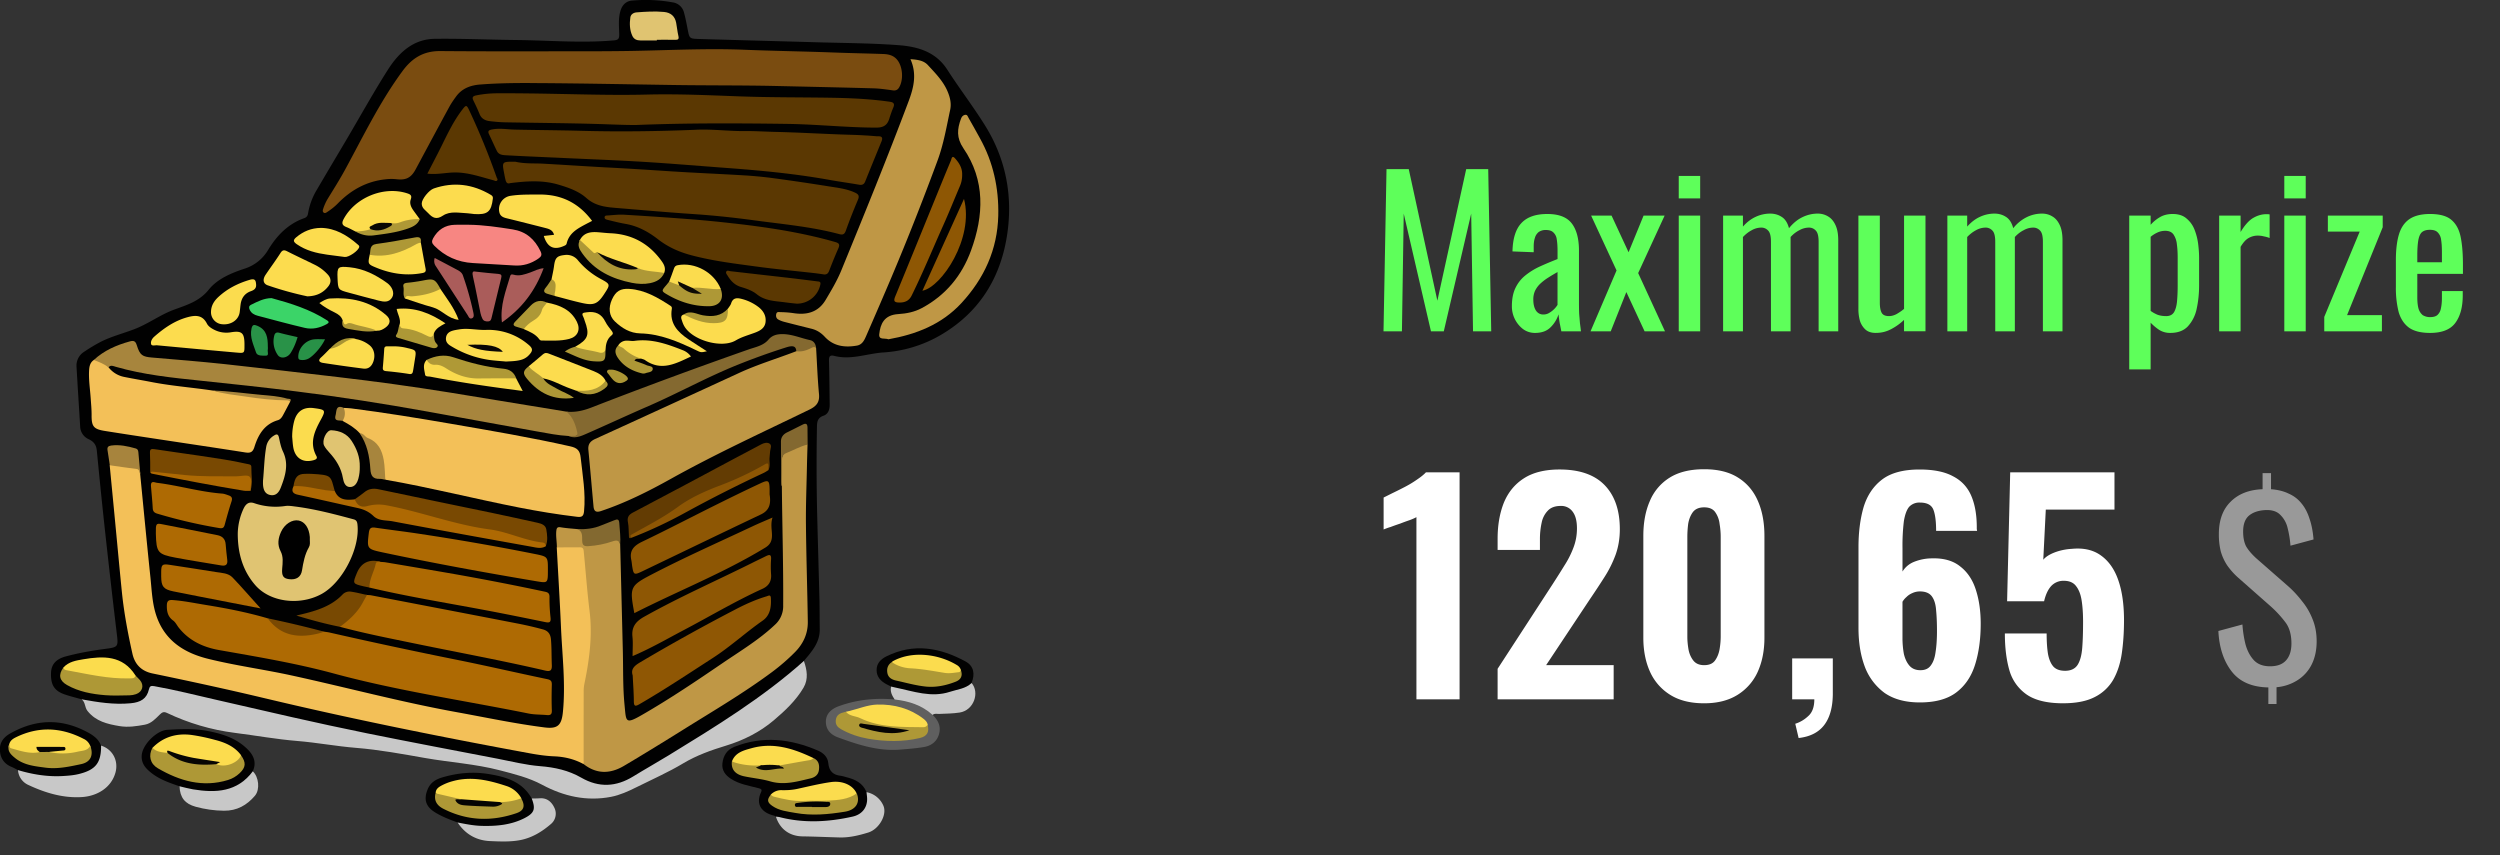 <svg width="114" height="39" fill="none" xmlns="http://www.w3.org/2000/svg"><rect width="100%" height="100%" fill="#333333" stroke="none"/><path d="M64.589 31.89v-8.308c-.077.043-.183.09-.32.14a9.11 9.11 0 0 0-.421.154c-.154.051-.299.102-.435.154a2.84 2.84 0 0 0-.32.115v-1.457l.41-.205c.178-.085.366-.179.562-.281.196-.102.38-.213.55-.333.178-.119.315-.23.409-.332h1.533v10.354H64.59Zm3.702 0v-1.393l2.518-3.873c.188-.29.362-.566.524-.83a4.21 4.21 0 0 0 .41-.806c.11-.28.166-.58.166-.894 0-.333-.064-.584-.192-.755a.634.634 0 0 0-.55-.268c-.255 0-.451.072-.588.217a1.09 1.09 0 0 0-.28.55 3.48 3.48 0 0 0-.078.754v.486h-1.93v-.511c0-.614.094-1.16.282-1.637.196-.477.498-.848.907-1.112.418-.272.963-.409 1.636-.409.912 0 1.598.239 2.058.716.46.477.69 1.146.69 2.007 0 .417-.064.805-.192 1.163a5.22 5.22 0 0 1-.51 1.023c-.205.323-.427.66-.665 1.01l-1.994 3.003h3.08v1.56h-5.292Zm9.419.18c-.622 0-1.138-.128-1.547-.384a2.39 2.39 0 0 1-.92-1.048c-.205-.452-.307-.971-.307-1.56v-4.64c0-.604.098-1.133.294-1.584a2.29 2.29 0 0 1 .908-1.074c.409-.256.933-.383 1.572-.383.63 0 1.146.127 1.547.383.408.256.711.614.907 1.074.196.451.294.98.294 1.585v4.64c0 .588-.102 1.107-.307 1.559a2.39 2.39 0 0 1-.92 1.048c-.41.256-.916.384-1.521.384Zm0-1.739c.23 0 .396-.072.498-.217.103-.145.17-.315.205-.511a3.44 3.44 0 0 0 .051-.563v-4.563c0-.187-.017-.383-.051-.588a1.138 1.138 0 0 0-.192-.524c-.102-.153-.273-.23-.511-.23-.239 0-.413.077-.524.23-.103.145-.17.32-.205.524-.025.205-.038.4-.038.588v4.563c0 .17.017.358.051.563.034.196.107.366.217.51.111.146.277.218.499.218Zm4.307 3.323-.153-.651c.221-.069.421-.188.6-.358.18-.162.269-.414.269-.754h-1.01v-1.867h1.853v1.65c-.008.596-.14 1.06-.396 1.393-.256.332-.643.528-1.163.587Zm5.529-1.623c-.656 0-1.193-.145-1.61-.434a2.624 2.624 0 0 1-.908-1.215c-.188-.51-.281-1.095-.281-1.75V24.95c0-.673.076-1.278.23-1.815.162-.537.443-.959.843-1.266.401-.306.972-.46 1.713-.46.64 0 1.146.103 1.521.307.384.196.66.49.831.882.17.392.256.873.256 1.445v.089a.242.242 0 0 1 .013.077h-1.867c0-.435-.042-.759-.127-.972-.086-.213-.29-.32-.614-.32a.632.632 0 0 0-.486.192c-.11.128-.191.345-.243.652a9.28 9.28 0 0 0-.063 1.24v1.061a1.08 1.08 0 0 1 .51-.435 2.22 2.22 0 0 1 .819-.166c.545-.017.98.107 1.304.37.332.257.57.614.715 1.075.145.451.218.963.218 1.534 0 .698-.085 1.32-.256 1.866-.17.545-.46.971-.87 1.278-.4.298-.95.447-1.648.447Zm.026-1.47c.213 0 .37-.072.472-.217.111-.145.184-.35.218-.614.042-.264.064-.583.064-.958 0-.358-.013-.67-.039-.933-.017-.273-.08-.486-.191-.64-.111-.153-.294-.23-.55-.23a.815.815 0 0 0-.345.077.824.824 0 0 0-.268.18.837.837 0 0 0-.18.216v1.65c0 .255.022.498.064.728.052.221.137.4.256.537.12.136.286.204.499.204Zm6.509 1.509c-.725 0-1.278-.133-1.662-.397a2.014 2.014 0 0 1-.792-1.112c-.137-.477-.205-1.035-.205-1.674h1.905c0 .375.021.69.064.946.05.255.136.447.255.575.128.128.316.187.563.179.247-.009.426-.102.537-.281.11-.18.178-.435.204-.767.026-.333.038-.725.038-1.176 0-.367-.02-.69-.064-.972-.042-.28-.127-.502-.255-.664-.12-.162-.307-.243-.563-.243a.76.76 0 0 0-.575.243c-.145.162-.251.392-.32.69h-1.687l.141-5.88h4.755v1.7h-3.132l-.115 2.288c.103-.128.273-.238.512-.332.247-.094.51-.15.792-.166.537-.052.98.05 1.33.306.357.256.621.635.792 1.138.17.494.256 1.1.256 1.815 0 .545-.035 1.052-.103 1.521-.068.46-.2.86-.396 1.202a2.022 2.022 0 0 1-.844.78c-.366.187-.843.28-1.431.28Z" fill="#fff"/><path opacity=".5" d="M103.437 32.103v-.756c-.752-.014-1.311-.259-1.676-.734-.365-.474-.566-1.088-.603-1.84l1.096-.296c.022.314.069.617.142.91.081.291.208.532.384.722.175.183.42.274.734.274.321 0 .562-.087.723-.263.168-.182.252-.442.252-.777 0-.402-.091-.724-.274-.965a4.99 4.99 0 0 0-.69-.745l-1.49-1.314a3.298 3.298 0 0 1-.482-.548 2.325 2.325 0 0 1-.285-.625 3.23 3.23 0 0 1-.088-.788c0-.636.179-1.129.537-1.48.358-.358.844-.547 1.457-.57v-.733h.384v.734c.306.022.573.087.799.197.234.102.428.248.581.438.161.19.285.424.373.701.095.27.157.588.186.954l-1.052.284a4.551 4.551 0 0 0-.131-.81 1.22 1.22 0 0 0-.351-.614c-.161-.153-.394-.219-.701-.197-.307.022-.548.11-.723.263-.168.153-.252.39-.252.712 0 .27.044.493.131.668.095.168.245.347.449.537l1.501 1.315c.22.197.424.42.614.668.197.241.354.511.471.81.124.3.186.636.186 1.009 0 .402-.076.756-.23 1.063a1.79 1.79 0 0 1-.646.712 2.11 2.11 0 0 1-.953.318v.766h-.373Z" fill="#fff"/><path d="m63.088 15.108.137-7.395h1.014l1.305 5.998 1.315-5.998h1.004L68 15.108h-.83l-.083-5.368-1.25 5.368h-.585L64.01 9.74l-.082 5.368h-.84Zm6.913.073a.905.905 0 0 1-.548-.173 1.304 1.304 0 0 1-.511-1.05c0-.329.055-.606.164-.83.11-.226.259-.415.448-.567a3.15 3.15 0 0 1 .666-.41c.256-.116.524-.229.804-.338v-.375c0-.213-.013-.39-.037-.53a.504.504 0 0 0-.155-.31c-.073-.073-.186-.11-.338-.11a.552.552 0 0 0-.329.092.52.52 0 0 0-.173.265c-.037.11-.055.24-.055.392v.265l-.968-.037c.013-.584.146-1.013.402-1.287.256-.28.651-.42 1.187-.42.523 0 .895.143 1.114.43.219.285.329.7.329 1.241v2.41c0 .165.003.323.009.475l.036.43c.018.127.034.249.046.364h-.895a21.188 21.188 0 0 0-.073-.365 7.065 7.065 0 0 1-.055-.41 1.42 1.42 0 0 1-.356.584c-.17.176-.408.264-.712.264Zm.383-.84a.497.497 0 0 0 .274-.082 1.085 1.085 0 0 0 .365-.356v-1.497a7.81 7.81 0 0 0-.428.256 2.389 2.389 0 0 0-.357.273 1.122 1.122 0 0 0-.237.32.93.93 0 0 0-.082.402c0 .213.04.38.119.502a.386.386 0 0 0 .347.182Zm2.144.767 1.187-2.775-1.16-2.502h.932l.776 1.671.684-1.67h.96l-1.206 2.62 1.223 2.656h-.93l-.832-1.79-.712 1.79h-.922Zm4.023 0V9.831h.977v5.277h-.977Zm0-6.062V8.024h.977v1.022h-.977Zm2.023 6.062V9.831h.904v.502c.176-.2.371-.35.584-.447a1.57 1.57 0 0 1 .657-.146c.195 0 .369.049.52.146.16.097.272.27.339.52.188-.23.392-.398.611-.502.226-.11.46-.164.703-.164.17 0 .326.043.466.128.14.079.253.21.338.392.085.177.128.411.128.703v4.145h-.895v-4.08c0-.256-.043-.427-.128-.512a.412.412 0 0 0-.329-.137.883.883 0 0 0-.42.119c-.146.073-.28.176-.401.31v4.3h-.895v-4.08c0-.256-.043-.427-.128-.512a.412.412 0 0 0-.329-.137.883.883 0 0 0-.42.119c-.14.073-.273.176-.401.31v4.3h-.904Zm6.963.073c-.207 0-.368-.054-.484-.164a.91.91 0 0 1-.246-.41 1.993 1.993 0 0 1-.064-.503V9.831h.977v3.98c0 .19.027.339.082.448.055.104.167.155.338.155.11 0 .222-.03.338-.09.121-.068.237-.147.347-.238V9.83h.977v5.277h-.978v-.52c-.17.164-.365.304-.584.42a1.45 1.45 0 0 1-.703.173Zm3.263-.073V9.831h.904v.502c.177-.2.372-.35.585-.447a1.57 1.57 0 0 1 .657-.146c.195 0 .368.049.52.146.159.097.271.27.338.52a1.81 1.81 0 0 1 .612-.502c.225-.11.46-.164.703-.164.17 0 .326.043.466.128.14.079.252.21.338.392.085.177.127.411.127.703v4.145h-.894v-4.08c0-.256-.043-.427-.128-.512a.412.412 0 0 0-.329-.137.883.883 0 0 0-.42.119c-.146.073-.28.176-.402.31v4.3h-.894v-4.08c0-.256-.043-.427-.128-.512a.412.412 0 0 0-.329-.137.883.883 0 0 0-.42.119c-.14.073-.274.176-.402.31v4.3h-.903Zm8.293 1.735V9.831h.976v.42c.116-.134.256-.25.42-.347.165-.097.36-.146.585-.146.274 0 .49.073.648.22.164.14.286.319.365.538.079.213.131.432.155.657.025.22.037.408.037.566v1.279c0 .37-.037.724-.11 1.059a1.674 1.674 0 0 1-.401.803c-.19.201-.457.301-.804.301a.927.927 0 0 1-.502-.136 2.294 2.294 0 0 1-.393-.33v2.128h-.977Zm1.68-2.428c.17 0 .291-.061.365-.183.073-.128.118-.298.136-.511.019-.213.028-.448.028-.703v-1.279c0-.219-.012-.42-.037-.602a.968.968 0 0 0-.155-.447c-.079-.11-.204-.165-.374-.165a.842.842 0 0 0-.365.082 1.344 1.344 0 0 0-.302.192v3.378c.092.067.195.125.31.174.116.042.247.063.393.063Zm2.421.693V9.831h.977v.749c.195-.323.39-.539.585-.648.194-.11.389-.165.584-.165h.064a.57.57 0 0 1 .091.01v1.077a1.279 1.279 0 0 0-.255-.073 1.097 1.097 0 0 0-.283-.037.828.828 0 0 0-.42.11c-.122.067-.244.2-.366.402v3.852h-.977Zm2.97 0V9.831h.977v5.277h-.977Zm0-6.062V8.024h.977v1.022h-.977Zm1.822 6.062v-.657l1.616-3.89h-1.452v-.73h2.502v.53l-1.625 4.008h1.588v.74h-2.629Zm4.827.073c-.414 0-.734-.079-.959-.237-.225-.164-.383-.402-.475-.712a4.534 4.534 0 0 1-.127-1.16v-1.205c0-.468.045-.858.137-1.168.091-.31.249-.545.474-.703.232-.159.548-.238.95-.238.444 0 .77.092.977.274.213.183.353.447.42.794.067.341.1.752.1 1.233v.43h-2.081v1.058c0 .213.018.387.054.52a.607.607 0 0 0 .192.302.62.62 0 0 0 .347.091c.146 0 .256-.033.329-.1a.536.536 0 0 0 .155-.302c.03-.133.045-.289.045-.465v-.32h.95v.201c0 .53-.113.947-.338 1.25-.225.305-.608.457-1.15.457Zm-.584-3.222h1.122v-.475c0-.22-.012-.402-.036-.548a.565.565 0 0 0-.155-.338c-.073-.079-.192-.119-.356-.119-.159 0-.28.037-.366.11-.079.073-.133.198-.164.374-.03.17-.045.408-.045.713v.283Z" fill="#5EFF5A"/><path fill-rule="evenodd" clip-rule="evenodd" d="M36.655 30.14c.361-.427.737-.844.726-1.456-.007-.446-.003-.893-.014-1.338-.034-1.366-.075-2.73-.109-4.096a99.524 99.524 0 0 1-.005-3.793c.003-.233.035-.407.295-.498.227-.079.29-.295.286-.525-.01-.66-.014-1.32-.032-1.98-.005-.191.034-.278.245-.224.76.196 1.489-.108 2.234-.158a5.92 5.92 0 0 0 2.637-.808c1.722-1.015 2.688-2.555 2.998-4.5.284-1.787-.037-3.494-.99-5.029-.541-.872-1.172-1.69-1.73-2.558-.513-.8-1.312-1.048-2.219-1.117-1.224-.092-2.45-.096-3.676-.131-1.812-.052-3.623-.098-5.434-.152-.43-.013-.428-.024-.509-.442-.05-.255-.098-.51-.167-.76a.618.618 0 0 0-.504-.465 6.952 6.952 0 0 0-1.86-.084c-.289.022-.463.212-.54.49-.098.346-.057.701-.051 1.053.002.179-.03.254-.236.272-1.478.13-2.954 0-4.43-.016-1.246-.013-2.491-.07-3.736-.055-.99.01-1.65.632-2.143 1.405-.662 1.04-1.26 2.121-1.887 3.184-.448.759-.901 1.514-1.345 2.276a3.059 3.059 0 0 0-.41 1.086c-.017.113-.061.187-.173.226-.739.26-1.25.793-1.644 1.439a1.918 1.918 0 0 1-1.079.865c-.613.202-1.235.461-1.638.962-.434.538-1.012.698-1.6.916-.616.23-1.15.634-1.768.873-.5.194-1.024.326-1.51.563a7.658 7.658 0 0 0-.789.469.742.742 0 0 0-.357.707c.05.9.11 1.799.164 2.698a.658.658 0 0 0 .396.592c.225.106.339.26.363.509.117 1.202.237 2.403.368 3.603.171 1.56.347 3.12.535 4.68.084.695.098.685-.594.776-.58.078-1.156.182-1.722.333-.443.119-.658.36-.674.74-.022.549.143.826.617.992.254.088.517.15.775.225.827.34 1.683.336 2.548.21a.6.6 0 0 0 .495-.403c.115-.306.104-.358.548-.271 1.068.209 2.127.464 3.187.711a228.8 228.8 0 0 0 10.621 2.24c1.034.191 2.067.388 3.099.588.276.054.554.056.83.085.588.062 1.107.31 1.622.575.652.335 1.305.317 1.958-.002.276-.135.537-.297.8-.456 1.28-.775 2.583-1.516 3.818-2.367.949-.654 1.907-1.298 2.817-2.008.234-.182.477-.361.593-.652Z" fill="#010101"/><path fill-rule="evenodd" clip-rule="evenodd" d="M36.657 30.139c-1.88 1.68-4.018 2.988-6.156 4.298-.538.33-1.09.638-1.627.969-.781.48-1.564.519-2.368.056-.58-.334-1.208-.472-1.88-.525-.651-.052-1.294-.215-1.939-.34-1.98-.381-3.961-.755-5.937-1.155-2.302-.466-4.589-1.002-6.878-1.528-.945-.217-1.887-.455-2.843-.626-.147-.026-.203.003-.235.138-.102.444-.384.6-.838.643-.763.073-1.496-.047-2.234-.18.178.128.133.361.267.529.383.48.91.6 1.465.693.392.065.774.004 1.155-.066.289-.054.482-.27.679-.463.106-.104.18-.143.33-.071.978.465 2.012.77 3.08.906.954.12 1.9.294 2.862.372.893.073 1.778.241 2.671.313 1.064.086 2.11.28 3.157.464 1.13.199 2.282.268 3.394.557.66.173 1.328.334 1.94.663.984.528 2.03.765 3.14.55.407-.078.793-.255 1.167-.442.713-.356 1.442-.676 2.128-1.087.608-.364 1.274-.6 1.95-.806.8-.243 1.549-.622 2.174-1.152.509-.431 1.017-.904 1.363-1.497.227-.39.154-.807.013-1.213Z" fill="#C8C8C8"/><path fill-rule="evenodd" clip-rule="evenodd" d="M39.514 36.123c-.17-.427-.534-.59-.944-.69-.071-.017-.142-.048-.215-.055-.36-.034-.553-.208-.586-.587-.024-.266-.222-.456-.458-.559-1.253-.543-2.53-.692-3.832-.174-.334.134-.498.406-.537.75-.036.323.134.54.395.71.383.247.826.31 1.252.423.116.031.172.06.117.177-.261.557.02.946.604 1.078.026.006.048.028.071.043.203.18.466.167.709.21.937.168 1.865.076 2.785-.133.373-.085.633-.3.719-.69.04-.177.038-.35-.08-.503Z" fill="#020102"/><path fill-rule="evenodd" clip-rule="evenodd" d="M.82 35.116a.8.8 0 0 0 .47.677c.769.359 1.57.605 2.434.554.7-.04 1.354-.425 1.543-1.125.14-.523-.117-1.047-.652-1.22-.079.071-.076.168-.08.26-.017.438-.267.702-.651.853-.605.237-1.237.239-1.87.175a5.11 5.11 0 0 1-.902-.185c-.096-.028-.198-.07-.291.01Zm38.693 1.007c.01.11.03.222.028.332-.007.392-.247.69-.665.783-1.107.247-2.219.309-3.33.022-.054-.013-.11-.014-.165-.022.18.57.625.893 1.214.901.564.008 1.128.034 1.692.049.45.012.883-.095 1.306-.225.495-.153.87-.816.688-1.226a1.046 1.046 0 0 0-.768-.614Z" fill="#C8C8C8"/><path fill-rule="evenodd" clip-rule="evenodd" d="M40.796 31.897c-.87-.08-1.721.005-2.546.305-.376.136-.581.37-.59.687-.008.342.177.6.562.74.913.333 1.836.635 2.83.553.36-.03.72-.056 1.075-.117.314-.053.57-.223.678-.544.124-.367-.01-.666-.276-.92a.54.54 0 0 0-.253-.283c-.455-.272-.927-.492-1.48-.421Z" fill="#5F5F5F"/><path fill-rule="evenodd" clip-rule="evenodd" d="M11.526 35.172c.17-.367.067-.684-.194-.96-.51-.537-1.172-.749-1.875-.882-.61-.114-1.22-.085-1.83-.05-.48.028-1.111.658-1.162 1.138-.03.278.076.498.278.69.41.392.924.57 1.442.745a.463.463 0 0 0 .186.116c.803.247 1.606.254 2.393-.052.348-.136.65-.352.762-.745Z" fill="#020102"/><path fill-rule="evenodd" clip-rule="evenodd" d="M.815 35.115c.669.2 1.348.312 2.05.272.249-.014.496-.033.74-.094.76-.19 1.01-.51 1.004-1.29-.123-.328-.387-.494-.684-.648-1.17-.604-2.31-.554-3.448.084-.302.17-.49.4-.482.75.01.362.177.633.525.778.102.042.197.099.295.148Zm23.433 1.297c-.431-.772-1.18-.988-1.974-1.117-.716-.117-1.422-.048-2.116.158-.294.088-.534.238-.658.543-.185.454-.09.782.334 1.045.322.2.677.334 1.032.464a.438.438 0 0 0 .243.125c.908.194 1.805.157 2.681-.163a1.13 1.13 0 0 0 .515-.368c.185-.238.163-.47-.057-.687Z" fill="#020202"/><path fill-rule="evenodd" clip-rule="evenodd" d="M24.247 36.412c.181.477.128.661-.336.898-.61.31-1.275.368-1.947.35-.371-.009-.735-.084-1.099-.155.35.53.851.82 1.477.848.461.02.927.043 1.388-.046.535-.106.982-.38 1.384-.725a.613.613 0 0 0 .17-.739c-.124-.27-.336-.467-.675-.441-.12.009-.241.007-.362.01Z" fill="#C8C8C8"/><path fill-rule="evenodd" clip-rule="evenodd" d="M44.302 31.144c.172-.41.1-.779-.274-.982-1.16-.628-2.358-.852-3.605-.233-.267.132-.456.328-.45.641.006.31.204.503.465.639.064.033.13.064.196.097.07.117.194.132.31.165.537.148 1.09.247 1.641.27.549.022 1.069-.185 1.572-.404.08-.035.126-.107.145-.193Z" fill="#020202"/><path fill-rule="evenodd" clip-rule="evenodd" d="M11.527 35.173c-.705.944-1.682.993-2.722.822-.208-.035-.413-.093-.619-.141.02.52.248.8.74.935.422.114.845.176 1.283.18.594.007 1.05-.25 1.418-.686.236-.28.176-.859-.1-1.11Zm32.777-4.028c-.274.263-.647.289-.983.4-.858.283-1.672-.025-2.497-.194-.063-.013-.125-.03-.188-.044-.058.227.042.411.16.59.646.07 1.242.258 1.733.705.086-.085.194-.043.292-.047.313-.014.624-.014.939-.063.653-.101.921-.918.544-1.347Z" fill="#C8C8C8"/><path fill-rule="evenodd" clip-rule="evenodd" d="M24.635 3.79c2.027.014 4.054.055 6.08.086 1.543.024 3.087.01 4.63.044 1.495.035 2.991.066 4.486.108.296.009.591.052.884.093.143.02.227-.03.294-.15.192-.347.157-.904-.078-1.219-.16-.214-.39-.279-.637-.288-.761-.028-1.523-.04-2.284-.07-1.356-.051-2.713-.07-4.068-.125-1.693-.068-3.38.02-5.072.052-1.067.02-2.135.018-3.203.018-1.86.001-3.72.007-5.58-.01-.757-.008-1.286.303-1.733.912-1.037 1.408-1.79 2.974-2.62 4.499-.249.457-.528.897-.8 1.341a2.313 2.313 0 0 0-.202.457c-.019.054-.024.116.025.155.051.043.104.014.153-.019.18-.116.348-.246.498-.4.605-.619 1.324-1.013 2.194-1.1a2.19 2.19 0 0 1 .472-.002c.441.053.673-.063.884-.458.505-.942 1.01-1.884 1.52-2.823.092-.17.204-.333.32-.49.272-.373.658-.514 1.107-.548.91-.07 1.82-.074 2.73-.062Z" fill="#7A4C10"/><path fill-rule="evenodd" clip-rule="evenodd" d="M5.002 21.216c.078.814.158 1.628.235 2.44.108 1.12.21 2.24.323 3.358.097.944.273 1.874.48 2.8.112.497.425.795.917.896 1.69.35 3.378.716 5.057 1.116 4.019.96 8.067 1.775 12.131 2.523.376.069.753.125 1.132.14.474.02.916.128 1.331.354.106-.104.088-.24.09-.368.003-.511.014-1.023-.002-1.534-.032-.98.057-1.945.228-2.911a7.01 7.01 0 0 0 .043-2.165c-.119-.876-.16-1.76-.268-2.635-.037-.301-.087-.364-.385-.355-.31.008-.631-.09-.926.085.065 1.214.14 2.428.193 3.643.056 1.29.216 2.575.087 3.87-.06.602-.239.775-.842.697-1.354-.172-2.69-.458-4.032-.701-2.53-.459-5.013-1.128-7.523-1.674-1.26-.274-2.541-.444-3.794-.756-1.19-.297-2.077-.929-2.41-2.171-.134-.505-.154-1.029-.208-1.545-.164-1.57-.313-3.142-.468-4.713.004-.212-.098-.305-.312-.322-.255-.023-.51-.068-.763-.112-.108-.019-.218-.042-.314.04Z" fill="#F3C058"/><path fill-rule="evenodd" clip-rule="evenodd" d="M25.394 24.96c.343 0 .688.001 1.032-.003.124-.001.178.035.191.17.09.911.155 1.824.267 2.732.139 1.12-.007 2.233-.238 3.333a1.71 1.71 0 0 0-.03.359c-.002 1.097-.002 2.194-.002 3.292.556.436 1.168.477 1.84.08.91-.538 1.812-1.095 2.71-1.655 1.37-.856 2.767-1.673 4.065-2.641a9.23 9.23 0 0 0 1.01-.877c.388-.387.604-.851.597-1.396-.021-1.478-.071-2.954-.085-4.432-.009-.892.028-1.785.046-2.677.006-.325.018-.65.027-.974-.155-.094-.286.006-.418.058-.775.302-.777.305-.773 1.126.001.239-.026.48.02.718.017 1.813.072 3.625.06 5.437a1.134 1.134 0 0 1-.38.883c-.721.682-1.568 1.188-2.38 1.742-1.197.816-2.399 1.627-3.654 2.351-.8.463-.744.33-.82-.442-.081-.82-.057-1.651-.078-2.478l-.12-4.82c-.047-.292-.076-.314-.354-.232-.321.095-.65.158-.98.203-.201.027-.31-.039-.325-.265-.013-.182-.005-.412-.289-.424-.256-.026-.514-.041-.768-.084-.138-.023-.18.023-.195.146-.031.258.025.513.024.77Zm10.92-8.946c-.873.336-1.772.605-2.625.999a1862.829 1862.829 0 0 1-6.553 3.006c-.224.103-.33.242-.306.496.084.86.156 1.72.235 2.581.02.216.114.283.337.209 1.115-.372 2.162-.897 3.183-1.466 2.062-1.15 4.206-2.132 6.326-3.162.32-.155.47-.335.436-.704-.066-.703-.091-1.41-.133-2.114-.035-.08-.102-.114-.177-.078-.23.112-.49.13-.723.233Z" fill="#BF9745"/><path fill-rule="evenodd" clip-rule="evenodd" d="M15.623 19.196c.288.152.566.317.786.564.179.19.434.28.62.454.264.249.398.567.414.939.01.244.002.498.132.722 2.048.356 4.063.87 6.102 1.27.874.171 1.753.316 2.638.421.207.025.295-.017.317-.246.082-.832-.066-1.645-.155-2.466-.033-.312-.161-.43-.46-.498-1.811-.409-3.64-.718-5.468-1.034-1.509-.261-3.02-.506-4.54-.7-.11-.014-.22-.015-.332-.022-.025.198-.056.395-.054.596Z" fill="#F3C058"/><path fill-rule="evenodd" clip-rule="evenodd" d="M12.207 28.196c-.928-.273-1.874-.457-2.826-.611-.503-.082-1.003-.186-1.513-.223-.198-.014-.258.061-.26.25-.004.276.044.509.288.685.107.077.17.216.256.325.47.593 1.113.892 1.835 1.02 1.754.31 3.514.603 5.233 1.069 2.924.793 5.92 1.227 8.885 1.826.27.054.554.044.831.07.161.015.234-.027.228-.21-.015-.39-.012-.782-.001-1.172.004-.159-.04-.22-.206-.255-1.343-.28-2.68-.59-4.026-.863a233.306 233.306 0 0 1-5.905-1.264c-.081-.019-.165-.026-.247-.039-.379-.01-.742.116-1.124.103a1.63 1.63 0 0 1-1.118-.465 1.404 1.404 0 0 0-.33-.246Z" fill="#AE6A03"/><path fill-rule="evenodd" clip-rule="evenodd" d="M41.517 2.7c.3.674.149 1.298-.085 1.918-.972 2.587-2.017 5.146-3.065 7.704-.193.474-.456.913-.717 1.352-.335.566-.859.701-1.468.605a4.392 4.392 0 0 0-.582-.045c-.079-.002-.178-.033-.204.087-.022.097 0 .194.088.246.087.05.185.086.282.111.413.107.827.21 1.24.313.242.06.437.187.607.371.401.43.914.493 1.46.398.256-.044.347-.263.436-.467.386-.885.77-1.77 1.146-2.659.74-1.752 1.436-3.522 2.095-5.307.278-.752.411-1.54.578-2.32.062-.291-.005-.569-.12-.84-.2-.472-.557-.83-.895-1.197-.191-.209-.467-.25-.796-.27Z" fill="#BF9745"/><path fill-rule="evenodd" clip-rule="evenodd" d="M31.72 5.918c-1.736.07-3.474.094-5.211.047-1.013-.028-2.025-.033-3.037-.055-.351-.008-.698-.077-1.051-.003-.16.033-.182.09-.117.224.121.25.231.507.356.756.095.19.295.186.463.196.861.048 1.723.081 2.585.122 1.223.057 2.446.102 3.668.177 1.239.076 2.475.182 3.713.273 1.578.116 3.152.264 4.712.544.455.082.913.144 1.37.223.14.024.227-.008.283-.147.245-.612.495-1.22.744-1.83.113-.277-.136-.223-.243-.233a20.312 20.312 0 0 0-1.25-.068c-1.132-.035-2.262-.105-3.394-.131-.435-.01-.872-.04-1.307-.036-.762.01-1.52-.098-2.284-.06Z" fill="#5B3802"/><path fill-rule="evenodd" clip-rule="evenodd" d="M23.254 8.352c.752-.094 1.486-.15 2.219.07.46.137.916.296 1.27.611.428.381.933.415 1.449.457 1.144.094 2.288.195 3.434.272.934.063 1.863.162 2.79.288 1.283.175 2.576.286 3.832.62.178.049.258.03.325-.16.167-.471.353-.937.548-1.398.072-.17.035-.25-.125-.325-.393-.184-.82-.226-1.238-.294a99.872 99.872 0 0 0-2.608-.383 19.064 19.064 0 0 0-1.329-.12c-1.082-.064-2.167-.108-3.25-.179-.925-.06-1.85-.121-2.775-.169-1.01-.052-2.018-.123-3.027-.178-.414-.023-.836.009-1.246-.085-.036-.008-.075-.003-.112-.004-.507-.003-.521.014-.427.5.021.11.04.219.067.326.028.109.078.196.203.151ZM29.003 5.7c2.305-.093 4.611-.083 6.916-.05 1.345.02 2.686.166 4.033.17.324 0 .505-.103.598-.401.055-.178.116-.354.188-.525.074-.176-.005-.231-.164-.254-.893-.129-1.789-.168-2.69-.183-1.373-.022-2.748-.012-4.118-.061-1.421-.052-2.841-.12-4.262-.084-1.4.036-2.8-.006-4.199-.032-.872-.017-1.745-.03-2.618-.026-.322.001-.646.03-.966.095-.163.033-.206.09-.13.243.098.2.195.401.277.608.083.21.25.296.45.322.24.03.48.051.72.056 1.404.026 2.808.035 4.21.076.585.016 1.17.048 1.755.047Z" fill="#5B3802"/><path fill-rule="evenodd" clip-rule="evenodd" d="M9.698 17.809c-.932-.14-1.874-.209-2.801-.39-.409-.08-.82-.147-1.227-.23a1.193 1.193 0 0 1-.719-.438c-.157-.245-.385-.348-.67-.337-.195.13-.213.336-.221.54-.015.41.05.815.077 1.223.017.25.042.5.04.75-.004.513.086.64.594.722.842.135 1.686.262 2.528.39 1.293.197 2.586.387 3.878.591.228.036.347.002.424-.246.172-.556.452-1.04 1.066-1.222.115-.034.182-.126.236-.225.11-.203.216-.409.324-.613 0-.134-.118-.106-.182-.112a79.858 79.858 0 0 1-1.431-.152c-.64-.073-1.28-.15-1.916-.251Z" fill="#F3C058"/><path fill-rule="evenodd" clip-rule="evenodd" d="M4.278 16.414c.234.091.47.18.67.336.102-.123.22-.055.33-.024 1.264.364 2.567.498 3.87.633 1.459.15 2.917.31 4.373.49 1.99.247 3.97.558 5.944.913 1.679.3 3.356.615 5.036.914.475.084.948.18 1.432.206.474.06.571-.067.384-.505-.065-.153-.162-.291-.222-.446-.05-.125-.156-.143-.265-.16-1.766-.29-3.532-.583-5.299-.868-1.703-.275-3.413-.51-5.127-.71-1.723-.2-3.447-.406-5.172-.591-1.098-.117-2.199-.205-3.3-.298-.437-.037-.55-.104-.69-.549-.058-.188-.122-.243-.326-.186-.607.168-1.17.412-1.638.845Z" fill="#A7853D"/><path fill-rule="evenodd" clip-rule="evenodd" d="M15.504 28.583c1.157.31 2.331.538 3.502.78 1.952.402 3.912.762 5.853 1.215.246.057.314-.013.304-.249-.016-.389-.006-.778-.039-1.169-.022-.262-.148-.4-.366-.459a16.205 16.205 0 0 0-1.164-.27c-2.222-.432-4.445-.857-6.667-1.284-.063-.012-.13-.011-.194-.016-.093-.029-.107.05-.136.102-.252.459-.547.88-.995 1.172-.06.038-.127.085-.098.178Z" fill="#AE6A03"/><path fill-rule="evenodd" clip-rule="evenodd" d="M10.842 24.323c-.002.88.214 1.69.805 2.367.668.765 2.01.94 3.006.402.965-.521 1.774-2.096 1.646-3.185-.016-.136-.058-.195-.183-.228-.877-.236-1.755-.467-2.659-.582-.147-.019-.3-.043-.443-.024a2.994 2.994 0 0 1-1.422-.128c-.24-.085-.385.036-.485.248a2.806 2.806 0 0 0-.265 1.13Z" fill="#E0C472"/><path fill-rule="evenodd" clip-rule="evenodd" d="M37.559 12.512c.132.018.201-.036.25-.162.132-.347.272-.69.422-1.03.07-.16.04-.23-.132-.28-.8-.232-1.614-.404-2.434-.546a39.717 39.717 0 0 0-2.281-.312 52.168 52.168 0 0 0-1.88-.183 166.996 166.996 0 0 0-3.048-.208c-.258-.015-.518.022-.776.036-.048.003-.098.01-.108.066-.015.089.059.114.117.129.278.068.557.139.839.188.555.096 1.033.357 1.469.695.474.369.984.594 1.58.748.966.252 1.943.37 2.921.502.871.119 1.747.198 2.62.297.148.016.294.039.44.06Z" fill="#5B3802"/><path fill-rule="evenodd" clip-rule="evenodd" d="M16.847 26.793c1.715.405 3.455.687 5.185 1.012.939.176 1.875.366 2.81.558.192.04.292.04.262-.207a7.634 7.634 0 0 1-.047-.945c0-.164-.083-.204-.21-.23a119.881 119.881 0 0 0-4.066-.793c-1.06-.185-2.12-.364-3.18-.543-.082-.015-.166-.016-.25-.023-.176-.066-.278 0-.328.176-.064.22-.147.436-.212.657-.033.116-.064.234.036.338Z" fill="#AE6A03"/><path fill-rule="evenodd" clip-rule="evenodd" d="M40.511 15.472c1.271-.226 2.429-.677 3.329-1.65 1.041-1.127 1.644-2.447 1.681-3.99.03-1.245-.226-2.434-.838-3.532-.172-.308-.339-.619-.517-.924-.035-.061-.055-.17-.176-.136-.09.025-.137.088-.168.172-.174.466-.216.872.11 1.35 1.003 1.469.932 3.062.346 4.664-.42 1.149-1.158 2.044-2.25 2.626-.333.178-.697.248-1.071.271-.645.04-.813.456-.863.913-.032.286.262.167.417.236Z" fill="#BF9745"/><path fill-rule="evenodd" clip-rule="evenodd" d="M28.851 30.8c.02.417.05.797.052 1.178.002.231.065.243.251.136 1.143-.662 2.242-1.394 3.35-2.11.799-.516 1.498-1.162 2.276-1.705.347-.243.393-.632.372-1.028-.01-.176-.116-.102-.195-.078-.5.149-.975.363-1.436.605a90.317 90.317 0 0 0-4.338 2.408c-.267.16-.424.312-.332.594Z" fill="#8F5704"/><path fill-rule="evenodd" clip-rule="evenodd" d="M24.984 25.983c0-.587.003-.6-.578-.718a110.89 110.89 0 0 0-5.26-.92c-.678-.105-1.36-.184-2.039-.284-.206-.03-.264.04-.289.244-.087.715-.087.73.626.883 2.34.497 4.694.927 7.054 1.323.485.08.486.074.486-.528Z" fill="#AE6A03"/><path fill-rule="evenodd" clip-rule="evenodd" d="M28.846 29.918c.825-.35 1.563-.78 2.317-1.177 1.2-.63 2.366-1.328 3.603-1.89.273-.124.414-.327.397-.638a4.837 4.837 0 0 1-.003-.697c.023-.262-.093-.225-.252-.146-.2.1-.401.194-.6.294-1.646.821-3.332 1.56-4.939 2.462-.375.21-.577.465-.529.91.03.276.006.557.006.882Zm6.248-7.374c0-.078.002-.161 0-.245-.01-.392-.053-.43-.416-.26-.682.317-1.358.649-2.032.984-1.123.558-2.236 1.139-3.366 1.68-.38.183-.586.403-.492.836.022.1.026.202.043.303.06.365.09.386.44.218 1.809-.867 3.615-1.741 5.428-2.602.413-.196.458-.522.395-.913Zm-6.168 5.416c2-1.018 4.071-1.831 5.972-2.989.222-.135.3-.298.304-.539.005-.258-.074-.513.025-.832-.348.151-.636.27-.917.403-1.544.726-3.107 1.418-4.62 2.207-.964.502-.983.587-.764 1.75Z" fill="#8E5704"/><path fill-rule="evenodd" clip-rule="evenodd" d="M25.828 18.77c.3.251.418.597.498.96.023.103-.047.147-.147.146-.083 0-.165.004-.248.006.287.13.55.011.802-.099.951-.417 1.894-.856 2.847-1.27 1.363-.594 2.665-1.317 4.044-1.873a31.327 31.327 0 0 1 2.227-.8c.321-.102.448-.05.46.175.256.041.486-.043.704-.157.077-.04.13-.045.196.002-.013-.177-.107-.314-.271-.35-.432-.093-.844-.284-1.298-.274-.234.005-.44.063-.596.247-.237.281-.59.34-.91.452a230.065 230.065 0 0 0-7.168 2.648c-.367.143-.743.23-1.14.187Z" fill="#846930"/><path fill-rule="evenodd" clip-rule="evenodd" d="M21.377 10.249c-.213 0-.427-.005-.64.001-.448.013-.77.228-.987.617-.076.138-.06.223.052.336.487.49 1.072.752 1.76.792.628.037 1.259.07 1.889.111.406.027.766-.083 1.1-.315.133-.093.177-.166.096-.335-.264-.55-.662-.901-1.279-.997-.66-.103-1.32-.203-1.99-.21Z" fill="#F78682"/><path fill-rule="evenodd" clip-rule="evenodd" d="M24.886 24.906c.103-.25.067-.51.026-.762-.032-.197-.215-.265-.394-.304-.678-.15-1.355-.3-2.035-.442-1.739-.363-3.48-.716-5.217-1.087-.263-.056-.47-.02-.67.15-.134.112-.282.207-.424.31-.079.149.026.234.126.293.135.08.296.157.45.092.392-.164.758-.03 1.14.046.922.181 1.83.405 2.723.696.31.1.636.142.957.182 1.029.13 1.991.525 3.004.714.112.02.21.076.314.112Z" fill="#794902"/><path fill-rule="evenodd" clip-rule="evenodd" d="M35.036 21.439c.114-.19.033-.399.058-.597.012-.092.013-.185.025-.277.017-.116.088-.261-.027-.335-.107-.07-.254-.033-.374.03-.346.182-.69.365-1.035.548-1.606.857-3.21 1.719-4.823 2.565-.216.114-.267.238-.223.462.037.19.026.388.041.582.005.066-.015.172.115.105.043-.157.205-.142.309-.21.654-.423 1.362-.76 1.989-1.23.434-.325.926-.552 1.43-.746.746-.287 1.483-.592 2.18-.987.163-.094.265-.096.335.09Z" fill="#633C03"/><path fill-rule="evenodd" clip-rule="evenodd" d="M27 10.073c-.612-.823-1.407-1.208-2.391-1.202-.437.003-.875-.01-1.31.056a.616.616 0 0 0-.53.745c.034.17.155.237.312.276.594.145 1.187.296 1.781.447.17.044.343.09.402.312l-.467.052c.161.521.46.663.928.452.052-.023.1-.045.115-.109.122-.517.558-.71.967-.93l.193-.099Z" fill="#FCDC4E"/><path fill-rule="evenodd" clip-rule="evenodd" d="M19.487 7.918c.44.052.832-.047 1.23-.053.627-.009 1.2.202 1.789.357.051.014.106.058.156.015.058-.049.002-.101-.015-.149A32.203 32.203 0 0 0 21.42 5.08c-.149-.316-.157-.321-.372-.037-.375.5-.642 1.062-.917 1.62-.204.413-.42.82-.643 1.255Z" fill="#5B3802"/><path fill-rule="evenodd" clip-rule="evenodd" d="M32.234 16.018c-.306-.199-.58-.371-.85-.552-.485-.327-.858-.72-.75-1.374.01-.056.005-.105-.054-.143-.58-.376-1.169-.73-1.883-.775-.408-.026-.617.105-.79.48-.174.382-.136.751.132 1.005.323.306.69.533 1.157.544.917.02 1.733.377 2.54.763.226.11.224.115.498.052Z" fill="#FCDC4E"/><path fill-rule="evenodd" clip-rule="evenodd" d="M6.883 22.15c.028.342.063.684.082 1.027.008.147.077.207.21.247a23.21 23.21 0 0 0 2.817.655c.155.026.216-.006.255-.151.097-.358.196-.716.312-1.068.052-.158-.004-.228-.138-.272-.096-.033-.194-.074-.294-.08-1.003-.076-1.97-.368-2.963-.491-.112-.014-.288-.12-.28.133Z" fill="#AE6A03"/><path fill-rule="evenodd" clip-rule="evenodd" d="M43.874 7.97c.013-.305-.138-.542-.325-.75-.144-.16-.157.03-.187.1-.223.53-.44 1.062-.657 1.595-.624 1.528-1.244 3.059-1.875 4.585-.09.216-.07.293.182.296.263.003.445-.086.562-.323.518-1.05.96-2.133 1.439-3.199.262-.584.5-1.178.75-1.767a1.26 1.26 0 0 0 .111-.538Z" fill="#8E5704"/><path fill-rule="evenodd" clip-rule="evenodd" d="M24.89 24.906c-.009-.094-.053-.157-.152-.168-.825-.093-1.578-.486-2.394-.594-1.602-.211-3.114-.798-4.695-1.097a1.907 1.907 0 0 0-.887.027c-.297.081-.463-.013-.585-.303-.37.04-.728.048-.907-.375-.326-.177-.699-.153-1.046-.237a2.932 2.932 0 0 0-.522-.072c-.112-.006-.223-.003-.313.08-.11.218-.053.34.195.393.907.196 1.81.404 2.717.604.277.06.52.165.732.37.236.226.576.183.87.238 2.116.399 4.234.782 6.353 1.162.207.038.429.101.635-.028Z" fill="#AE6903"/><path fill-rule="evenodd" clip-rule="evenodd" d="M11.883 27.744c-.433-.476-.841-.954-1.276-1.408-.2-.208-.49-.207-.753-.25-.704-.115-1.409-.22-2.114-.329-.342-.053-.389-.012-.39.333v.195c.003.46.1.589.559.683.853.173 1.708.336 2.563.503l1.41.273Z" fill="#AE6A03"/><path fill-rule="evenodd" clip-rule="evenodd" d="M11.148 15.745v-.056c-.004-.512-.12-.617-.619-.537a1.212 1.212 0 0 1-.756-.113c-.135-.067-.272-.155-.338-.284-.202-.396-.516-.39-.877-.292-.59.159-1.075.495-1.525.89-.104.092-.175.227-.14.343.027.093.18.042.276.05 1.211.114 2.423.226 3.635.333.344.03.345.022.344-.334Z" fill="#FCDC4E"/><path fill-rule="evenodd" clip-rule="evenodd" d="M7.107 24.314v.028c.024.85.082.932.903 1.088.69.13 1.386.237 2.08.354.2.034.3-.032.273-.253-.032-.239-.052-.48-.073-.719-.02-.238-.155-.366-.382-.41-.845-.168-1.688-.338-2.533-.5-.258-.05-.275-.015-.268.412Z" fill="#AE6A03"/><path fill-rule="evenodd" clip-rule="evenodd" d="M31.18 14.342c-.119.034-.135.119-.103.218.031.097.063.196.11.285.351.668 1.716 1.062 2.364.678.267-.158.562-.237.848-.343.242-.089.476-.205.51-.495.034-.29-.104-.518-.333-.693a2.119 2.119 0 0 0-.747-.359c-.212-.056-.404-.068-.49.203-.026.085-.093.157-.142.236a.318.318 0 0 0-.05.098c-.136.435-.233.505-.688.492-.34-.009-.649-.137-.961-.25-.104-.037-.203-.09-.319-.07ZM19.14 9.993l-.26-.356c-.119-.162-.22-.34-.15-.54.064-.186-.01-.232-.168-.283-1.058-.34-2.357.187-2.888 1.168-.103.19-.08.294.122.373.144.057.28.136.421.205.232.05.462.08.679-.055.119-.213.318-.264.541-.267.138-.002.277.002.416.007.16.042.313.004.46-.054.267-.104.573-.046.828-.198Zm-5.126 3.52c.44-.009.735-.172.958-.457.136-.173.133-.362-.021-.532a1.98 1.98 0 0 0-.597-.45c-.416-.205-.838-.4-1.25-.61-.14-.071-.22-.075-.313.072-.215.337-.454.658-.677.989-.145.214-.12.411.094.486.613.212 1.239.382 1.806.502Z" fill="#FCDC4E"/><path fill-rule="evenodd" clip-rule="evenodd" d="M11.421 22.38c.12-.36.032-.727.04-1.092.002-.12-.12-.115-.21-.136-.72-.167-1.454-.264-2.184-.376-.667-.103-1.337-.185-2.003-.291-.168-.027-.236-.01-.226.178.016.278.009.556.012.835.537.154 1.09.193 1.642.25.832.085 1.668.058 2.503.058.317 0 .318 0 .344.316.008.093.01.186.082.259Z" fill="#794902"/><path fill-rule="evenodd" clip-rule="evenodd" d="M23.072 16.486c.224-.012.446-.014.665-.07.138-.036.26-.1.36-.2.225-.228.214-.33-.035-.528a2.805 2.805 0 0 0-1.904-.644c-.405.014-.81-.092-1.218-.024-.11.018-.221.034-.326.068-.15.049-.256.143-.277.313-.02.171.065.28.202.364a4.606 4.606 0 0 0 1.787.65c.247.034.497.048.746.071Zm2.254-2.982c.413.107.823.226 1.24.318.516.114.697.03.983-.41.294-.45.294-.45-.188-.71a3.526 3.526 0 0 1-1.005-.829.651.651 0 0 0-.59-.246c-.368.037-.453.127-.502.503-.026.201-.074.4-.112.6.076.182.121.368.082.567-.017.086-.008.168.092.207Zm4.961-1.058c.077-.195.011-.36-.102-.52-.575-.811-1.353-1.247-2.35-1.29-.194-.008-.388-.033-.582-.047-.33-.023-.633.022-.808.355-.013.014-.03.038-.023.046.24.246.424.569.817.612.596.275 1.227.456 1.835.7.396.118.791.243 1.213.144Z" fill="#FCDC4E"/><path fill-rule="evenodd" clip-rule="evenodd" d="M36.327 13.847a1.09 1.09 0 0 0 1.08-.865c.028-.135-.037-.139-.124-.15-.423-.052-.845-.107-1.268-.156-.9-.104-1.803-.204-2.703-.309-.064-.007-.142-.05-.184.005-.054.07.015.141.051.2.144.234.321.426.6.511.258.078.52.164.731.335.39.315.862.308 1.317.372.184.025.368.042.5.057Z" fill="#5B3802"/><path fill-rule="evenodd" clip-rule="evenodd" d="M19.232 9.277c-.005.217.173.311.297.445.198.214.372.308.67.11.33-.22.738-.122 1.116-.107.101.005.202.027.304.035.617.042.785-.1.856-.708.011-.097-.036-.132-.102-.171-.82-.486-1.682-.598-2.589-.288-.23.079-.552.49-.552.684Zm8.385 8.088c-.114-.233-.328-.354-.55-.443-.68-.274-1.367-.529-2.047-.8-.112-.044-.184-.035-.273.044-.208.184-.426.359-.64.537.116.31.392.43.665.551.433.079.807.313 1.216.458l.286.103c.273.066.545.108.82.011.238-.083.432-.213.523-.46Z" fill="#FCDC4E"/><path fill-rule="evenodd" clip-rule="evenodd" d="M2.892 30.436c-.242.336-.188.602.167.803.537.303 1.13.412 1.732.461.37.03.742.012 1.113.007.1-.002.205-.02.3-.054.3-.106.379-.407.175-.643-.06-.07-.128-.13-.192-.196-1.06.124-2.08-.143-3.106-.334-.063-.01-.126-.027-.189-.044Z" fill="#AE9836"/><path fill-rule="evenodd" clip-rule="evenodd" d="M23.887 15.008c.262.116.532.22.707.466.03.042.072.056.12.055.416-.002.836.033 1.244-.075.384-.102.527-.417.349-.778-.277-.563-.793-.767-1.366-.877-.154.037-.224.16-.271.293-.083.23-.245.384-.445.515-.15.098-.33.18-.338.4Z" fill="#FCDC4E"/><path fill-rule="evenodd" clip-rule="evenodd" d="M12.383 13.594c-.348.004-.636.156-.928.3-.116.057-.112.136-.07.228.07.159.209.235.365.276.716.189 1.43.385 2.151.554.345.08.682.002.994-.17.09-.05.137-.099.02-.175-.78-.503-1.65-.773-2.532-1.013Z" fill="#3BD468"/><path fill-rule="evenodd" clip-rule="evenodd" d="M15.392 12.689c.023.526.023.526.534.663.448.12.896.244 1.345.357.23.058.476.099.618-.16.108-.2-.006-.48-.24-.647-.512-.367-1.058-.65-1.7-.714-.543-.054-.58-.024-.557.501Z" fill="#FBDC4E"/><path fill-rule="evenodd" clip-rule="evenodd" d="M17.185 15.08c.148.01.27-.055.385-.136.242-.17.264-.379.04-.573-.737-.64-1.617-.82-2.563-.76-.173.013-.326.112-.484.208.215.178.449.307.69.425.17.083.323.184.377.382 0 .19.053.247.274.219.309-.04.602.134.91.182.124.02.238.099.371.053Z" fill="#FCDC4E"/><path fill-rule="evenodd" clip-rule="evenodd" d="M29.951 1.814c.279 0 .556-.004.834.002.133.003.185-.026.15-.175-.047-.198-.063-.402-.102-.603-.058-.303-.249-.464-.554-.493-.417-.039-.834-.013-1.25.019-.14.01-.264.09-.285.228-.041.286-.033.576.092.845.07.15.202.208.364.207.25-.002.501 0 .752 0v-.03Z" fill="#E0C471"/><path fill-rule="evenodd" clip-rule="evenodd" d="M14.633 10.392c-.446.007-.801.16-1.12.424-.166.136-.135.213.026.324.418.289.89.404 1.38.473.266.037.533.07.8.105.18.024.624-.28.662-.454.012-.06-.03-.08-.062-.11-.493-.431-1.034-.753-1.686-.762Z" fill="#FCDC4E"/><path fill-rule="evenodd" clip-rule="evenodd" d="M16.406 21.285c.012-.435-.139-.823-.37-1.178-.213-.33-.545-.468-.925-.488-.226-.012-.452.474-.328.707.06.113.147.214.235.31.306.335.54.703.618 1.162.031.18.1.403.312.41.227.008.342-.184.398-.4.045-.172.063-.346.06-.523Z" fill="#E0C471"/><path fill-rule="evenodd" clip-rule="evenodd" d="M43.958 9.07c-.63 1.39-1.26 2.78-1.896 4.187.866-.16 2.366-2.388 1.896-4.188Z" fill="#8E5704"/><path fill-rule="evenodd" clip-rule="evenodd" d="M13.323 19.92c.015.157.023.315.048.47.081.502.449.732.933.593.1-.03.187-.072.123-.19-.318-.588-.098-1.103.188-1.627.255-.468.234-.484-.302-.556-.465-.063-.775.137-.898.592a2.85 2.85 0 0 0-.092.718Z" fill="#FBDC4E"/><path fill-rule="evenodd" clip-rule="evenodd" d="M29.236 16.353c.06.023.13.033.18.07.743.522 1.404.154 2.092-.166a.823.823 0 0 0-.34-.275c-.718-.284-1.44-.55-2.238-.438-.117.016-.24-.015-.36-.01a.442.442 0 0 0-.385.228c.304.279.602.57 1.05.591Z" fill="#FADB4D"/><path fill-rule="evenodd" clip-rule="evenodd" d="M15.041 15.903c-.131.13-.256.267-.394.39-.171.152-.07.231.078.255a63.37 63.37 0 0 0 1.844.26c.238.03.382-.107.457-.324.1-.288.03-.591-.193-.756a1.37 1.37 0 0 0-.603-.266c-.236-.081-.436.02-.63.131-.185.107-.373.206-.559.31Zm1.817-4.286c-.087.419-.09.43.31.593.665.272 1.355.377 2.072.245.112-.02.196-.047.169-.193-.077-.4-.147-.803-.22-1.205-.14-.089-.248.015-.358.069-.332.162-.659.33-1.03.397-.22.04-.434.084-.658.034-.1-.023-.204-.027-.285.06Z" fill="#FBDC4E"/><path fill-rule="evenodd" clip-rule="evenodd" d="M15.506 28.583c.413-.311.796-.65 1.042-1.118.06-.113.124-.223.186-.334-.241-.052-.482-.116-.727-.151a.437.437 0 0 0-.382.125c-.554.58-1.285.773-2.11.964.703.213 1.34.385 1.99.514Z" fill="#784902"/><path fill-rule="evenodd" clip-rule="evenodd" d="M35.039 21.439v-.196c-.003-.13-.053-.13-.156-.071a13.75 13.75 0 0 1-1.98.94c-.706.265-1.393.564-2.003 1.011-.644.472-1.354.83-2.044 1.223-.079.044-.164.074-.06.176.865-.334 1.702-.73 2.512-1.178a63.347 63.347 0 0 1 3.519-1.78c.073-.035.141-.083.212-.125Z" fill="#8D5604"/><path fill-rule="evenodd" clip-rule="evenodd" d="M9.622 14.212a.553.553 0 0 0 .524.575c.4.033.735-.202.784-.551.016-.12.026-.24.042-.36.041-.29.188-.499.471-.599.143-.05.247-.123.236-.297-.012-.188-.046-.292-.285-.222-.545.16-1.035.408-1.45.797-.188.177-.316.388-.322.657Z" fill="#FBDC4E"/><path fill-rule="evenodd" clip-rule="evenodd" d="M24.79 12.231c-.248.02-.423.129-.612.194-.245.085-.49.178-.756.102-.065-.018-.13-.032-.156.059-.197.678-.471 1.342-.378 2.116.905-.625 1.516-1.43 1.901-2.47Z" fill="#AA5D5A"/><path fill-rule="evenodd" clip-rule="evenodd" d="M11.993 21.921c0 .056-.002.112 0 .167.014.226.077.433.329.484.256.052.396-.119.479-.33.21-.538.377-1.076.103-1.652-.094-.198-.137-.422-.184-.639-.036-.17-.113-.164-.23-.087a.745.745 0 0 0-.35.51c-.09.512-.097 1.031-.147 1.547Z" fill="#E0C471"/><path fill-rule="evenodd" clip-rule="evenodd" d="M27.225 11.5c-.053-.006-.093.082-.148.031-.212-.193-.42-.39-.63-.587-.137.233-.027.427.105.61.556.782 1.35 1.163 2.263 1.343.274.054.548.07.829.014.292-.06.52-.185.645-.464-.401-.078-.82-.058-1.206-.223-.743.077-1.314-.29-1.858-.724Z" fill="#AE9836"/><path fill-rule="evenodd" clip-rule="evenodd" d="M2.893 30.436c.011.115.115.121.187.134.935.17 1.863.392 2.824.364.108-.003.23.017.284-.12l-.016-.023c-.584-.914-1.463-.882-2.372-.728-.325.055-.664.106-.907.373Z" fill="#FBDC4D"/><path fill-rule="evenodd" clip-rule="evenodd" d="M23.54 17.254c-.097-.274-.292-.413-.58-.44-.786-.075-1.544-.273-2.293-.525-.406-.136-.817-.067-1.204.119-.007.23.17.28.331.295.241.024.436.129.64.245.423.242.875.4 1.374.391.464-.008.927 0 1.391-.003.118-.001.244.016.34-.082Z" fill="#AF9936"/><path fill-rule="evenodd" clip-rule="evenodd" d="M21.687 12.386c-.14-.036-.163.038-.12.229.125.55.226 1.107.342 1.66.018.09.051.178.09.26.052.108.154.127.261.121.122-.006.14-.097.162-.191.142-.595.285-1.189.432-1.782.031-.125.015-.182-.133-.193-.324-.022-.647-.064-1.034-.104Z" fill="#AA5C5A"/><path fill-rule="evenodd" clip-rule="evenodd" d="M23.537 17.253c-.565.002-1.13-.003-1.694.005-.546.009-1.035-.163-1.487-.454-.16-.103-.316-.181-.513-.17a.383.383 0 0 1-.382-.227c-.207.204-.11.45-.077.677.015.1.159.077.243.093 1.072.206 2.15.375 3.232.522l.977.13-.3-.576Z" fill="#F9DA4D"/><path fill-rule="evenodd" clip-rule="evenodd" d="M27.611 15.966c.012-.257.058-.502.274-.672.095-.075.062-.133.007-.207-.098-.134-.212-.263-.285-.412-.177-.366-.455-.49-.85-.435-.162.022-.26.024-.156.214.027.048.037.105.056.157.245.65.169.864-.426 1.2.139.161 1.111.394 1.283.313.07-.034.07-.103.097-.158Z" fill="#FBDC4E"/><path fill-rule="evenodd" clip-rule="evenodd" d="M30.513 12.841c-.04.05-.079.101-.12.15-.242.281-.242.282.07.462.582.333 1.202.52 1.878.51.476-.007.692-.327.525-.786a2.9 2.9 0 0 0-1.21-.113c-.095.037-.109.093-.032.162.066.06.141.102.223.113-.331-.02-.603-.19-.864-.387-.157-.033-.284-.202-.47-.111Z" fill="#AE9836"/><path fill-rule="evenodd" clip-rule="evenodd" d="M19.792 15.184c.091-.218.294-.318.52-.441-.694-.468-1.398-.745-2.224-.656.04.24.194.449.141.698-.052.151.017.232.16.257.396.068.77.205 1.134.368.245.109.252-.063.269-.226Z" fill="#FBDC4E"/><path fill-rule="evenodd" clip-rule="evenodd" d="M19.824 11.763a.41.41 0 0 0 .054.38c.482.74.96 1.482 1.443 2.221.046.07.08.197.2.15.107-.042.082-.167.066-.248a13.507 13.507 0 0 0-.481-1.713c-.037-.105-.13-.18-.231-.234-.343-.183-.687-.364-1.051-.556Z" fill="#AA5C5A"/><path fill-rule="evenodd" clip-rule="evenodd" d="M31.575 13.128c.433-.049.86.093 1.292.049-.302-.755-1.169-1.232-1.961-1.085-.094.017-.142.06-.172.151-.067.201-.146.399-.22.598l.457.169c.108-.096.184.017.272.043.109.033.2.144.332.075Z" fill="#FBDC4E"/><path fill-rule="evenodd" clip-rule="evenodd" d="M11.426 22.381c-.01-.221.091-.508-.042-.643-.102-.104-.395-.018-.603-.018-.787-.002-1.575.018-2.36-.059-.522-.05-1.045-.108-1.567-.163-.007.09.054.097.123.111 1.378.275 2.758.54 4.144.768.1.016.203.003.305.004Z" fill="#AD6903"/><path fill-rule="evenodd" clip-rule="evenodd" d="M17.942 15.793h-.278c-.088-.004-.137.023-.143.122-.016.279-.038.556-.063.834-.01.113.02.162.147.174.351.033.703.074 1.05.13.137.023.164-.045.18-.142.032-.173.056-.349.085-.522.068-.413.065-.423-.342-.517a2.508 2.508 0 0 0-.636-.08Z" fill="#FBDC4E"/><path fill-rule="evenodd" clip-rule="evenodd" d="M26.333 24.129c.244.099.208.33.214.516.005.21.073.274.279.26.38-.024.75-.095 1.107-.219.193-.067.305-.052.347.161.029-.333-.02-.663-.04-.994-.01-.18-.087-.193-.233-.128-.194.085-.397.15-.591.233-.348.148-.711.183-1.083.171Z" fill="#836930"/><path fill-rule="evenodd" clip-rule="evenodd" d="M5.008 21.216c.408.058.816.12 1.225.17.15.018.087.167.165.223l-.089-.99c-.007-.08-.033-.144-.116-.168-.366-.104-.733-.185-1.12-.135-.143.019-.192.079-.169.218.038.226.07.454.104.682Z" fill="#A7843D"/><path fill-rule="evenodd" clip-rule="evenodd" d="M18.464 13.611c.423.136.84.288 1.269.403.418.114.692.522 1.181.57-.202-.548-.538-.967-.833-1.41-.199-.017-.374.082-.56.125-.277.064-.55.139-.84.14-.096 0-.257-.026-.217.172Z" fill="#FBDB4D"/><path fill-rule="evenodd" clip-rule="evenodd" d="M35.657 22.174c.001-.398.008-.794.003-1.191-.003-.17.054-.27.22-.335.317-.124.613-.3.948-.377-.002-.26-.003-.519-.006-.778-.003-.173-.077-.208-.23-.127-.237.124-.481.237-.72.36-.16.082-.261.218-.261.398-.002.658.006 1.316.013 1.975 0 .025.021.05.033.075Z" fill="#836830"/><path fill-rule="evenodd" clip-rule="evenodd" d="M17.57 21.875c-.022-.302-.02-.609-.073-.905-.078-.439-.261-.822-.723-.995-.133-.05-.196-.23-.37-.215.335.49.448 1.053.484 1.628.019.31.118.462.436.448.082-.002.164.026.246.04Z" fill="#A7853D"/><path fill-rule="evenodd" clip-rule="evenodd" d="M16.858 11.618c.788.142 1.483-.117 2.15-.498.053-.031.12-.042.18-.062.036-.224-.062-.268-.268-.23-.582.11-1.166.219-1.753.296-.337.045-.254.301-.309.494Z" fill="#AE9836"/><path fill-rule="evenodd" clip-rule="evenodd" d="M13.384 22.167c.502-.028.982.116 1.471.188.137.02.274.021.41.041-.196-.702-.11-.736-1.061-.788-.102-.005-.205-.002-.306 0-.322.004-.457.152-.514.56Z" fill="#794902"/><path fill-rule="evenodd" clip-rule="evenodd" d="M24.771 17.254c-.204-.204-.48-.321-.664-.55-.264.21-.277.325-.076.568.547.663 1.226 1.003 2.14.87-.242-.189-.509-.262-.74-.398-.237-.14-.508-.235-.66-.49Z" fill="#AD9736"/><path fill-rule="evenodd" clip-rule="evenodd" d="M18.47 13.611c.05-.179.198-.09.3-.097.46-.033.904-.122 1.316-.34-.252-.459-.306-.48-.81-.38a8.086 8.086 0 0 1-.712.102c-.125.014-.195.054-.167.189.037.173-.044.363.072.526Z" fill="#AE9836"/><path fill-rule="evenodd" clip-rule="evenodd" d="M19.79 15.183c-.052.168-.114.234-.312.131-.334-.173-.69-.313-1.074-.338-.142-.01-.163-.086-.176-.192-.075.149-.051.328-.15.47-.062.089-.007.129.078.154.505.148 1.01.3 1.514.447.092.027.202.04.265-.03.076-.08-.033-.147-.073-.21-.087-.136-.066-.285-.071-.432Z" fill="#AD9836"/><path fill-rule="evenodd" clip-rule="evenodd" d="M29.233 16.354a2.016 2.016 0 0 1-.783-.454c-.07-.066-.177-.093-.268-.137-.176.18-.13.372-.01.551.262.391.648.601 1.096.71a.289.289 0 0 0 .165-.005c.122-.049.32-.039.332-.194.011-.136-.18-.125-.282-.172-.176-.08-.362-.138-.55-.207.075-.143.205-.058.3-.092Z" fill="#AD9736"/><path fill-rule="evenodd" clip-rule="evenodd" d="M13.57 15.374c-.28-.066-.551-.122-.818-.195-.137-.038-.213-.007-.247.13a1.08 1.08 0 0 0 .16.878c.127.19.44.14.588-.091.14-.219.238-.46.317-.722Z" fill="#299248"/><path fill-rule="evenodd" clip-rule="evenodd" d="M12.209 28.196c.585.804 1.387.91 2.282.699.098-.023.193-.06.29-.09a46.64 46.64 0 0 0-2.572-.609Z" fill="#794902"/><path fill-rule="evenodd" clip-rule="evenodd" d="M23.883 15.007c.12-.155.26-.283.433-.383.187-.108.34-.26.396-.48.037-.143.157-.226.226-.346-.277-.136-.521-.085-.733.132-.233.239-.46.482-.695.719-.123.124-.134.207.058.257.106.027.21.067.315.101Z" fill="#AD9836"/><path fill-rule="evenodd" clip-rule="evenodd" d="M12.213 15.804c0-.395-.042-.766-.476-.946-.144-.06-.225-.07-.268.122-.088.402.095.748.21 1.101.052.158.302.139.455.137.144-.002.055-.178.078-.275.01-.044.001-.092.001-.139Z" fill="#299248"/><path fill-rule="evenodd" clip-rule="evenodd" d="M16.847 26.792c-.01-.392.216-.721.289-1.092.022-.11.143-.052.216-.078-.502-.145-.878.03-1.074.498-.207.497-.208.497.327.622.08.018.16.034.242.05Z" fill="#784903"/><path fill-rule="evenodd" clip-rule="evenodd" d="M19.14 9.993a2.298 2.298 0 0 0-.885.14.72.72 0 0 1-.418.036c-.172.197-.402.245-.649.258-.098.004-.202-.044-.296.022-.218.08-.447.093-.675.112.249.142.523.21.802.175.523-.068 1.05-.13 1.552-.304.23-.08.47-.176.57-.439Z" fill="#AE9836"/><path fill-rule="evenodd" clip-rule="evenodd" d="M27.608 15.967c-.061.12-.17.14-.282.108-.363-.101-.743-.129-1.098-.262a1.26 1.26 0 0 0-.47.219c.454.188.855.416 1.324.444.499.03.535-.008.526-.509Z" fill="#AD9836"/><path fill-rule="evenodd" clip-rule="evenodd" d="M14.82 15.471c-.182 0-.34-.013-.497.003-.405.04-.74.433-.721.822.005.087.048.11.122.117a.579.579 0 0 0 .35-.064c.243-.14.6-.55.746-.878Z" fill="#289147"/><path fill-rule="evenodd" clip-rule="evenodd" d="M31.177 14.342c.434.215.876.4 1.373.395.52-.003.65-.136.645-.666-.314.35-.706.382-1.142.307-.286-.05-.576-.248-.876-.036Z" fill="#AD9836"/><path fill-rule="evenodd" clip-rule="evenodd" d="M9.699 17.809c.5.159 1.023.203 1.54.28.61.092 1.225.165 1.845.168.057 0 .11.013.143.067.1-.17-.072-.128-.126-.144-.385-.114-.786-.139-1.183-.174-.74-.066-1.476-.176-2.22-.197Z" fill="#A9863D"/><path fill-rule="evenodd" clip-rule="evenodd" d="M27.887 16.855c-.063.01-.155-.025-.196.05-.044.081.047.129.084.188.034.055.079.103.118.155.193.254.423.29.679.11.083-.059.074-.114.015-.183-.124-.145-.503-.322-.7-.32Z" fill="#AC9635"/><path fill-rule="evenodd" clip-rule="evenodd" d="M17.18 15.08c-.347-.164-.734-.19-1.092-.317-.075-.027-.188-.049-.242-.012-.184.127-.158-.069-.222-.125-.058.227.03.335.264.373.429.071.854.173 1.292.08Z" fill="#AB9535"/><path fill-rule="evenodd" clip-rule="evenodd" d="M27.614 17.365c-.348.445-.835.479-1.342.45.448.248.871.22 1.287-.086.158-.117.218-.215.055-.364Z" fill="#AE9836"/><path fill-rule="evenodd" clip-rule="evenodd" d="M25.328 13.505c-.077-.084-.011-.169-.007-.255.01-.191.074-.407-.167-.52-.088.128-.166.264-.266.382-.134.162-.081.244.097.293.115.032.229.066.343.1Z" fill="#AC9635"/><path fill-rule="evenodd" clip-rule="evenodd" d="M15.62 19.195a.625.625 0 0 0 .055-.596c-.37-.161-.324.154-.373.338-.08.303.18.211.318.258Z" fill="#A6843D"/><path fill-rule="evenodd" clip-rule="evenodd" d="M15.046 15.902c.236-.023.437-.137.626-.269.17-.118.35-.197.562-.172-.501-.135-.866.095-1.188.441Z" fill="#A89434"/><path fill-rule="evenodd" clip-rule="evenodd" d="M33.374 34.725c-.039.347.14.582.544.671.399.087.812.12 1.202.234.635.185 1.23.008 1.833-.134.199-.046.362-.157.39-.385.029-.227-.007-.428-.242-.539-.464.03-.91.173-1.374.208a.27.27 0 0 0-.172.084c-.054.135.051.126.129.15-.267-.074-.526.023-.79.034-.158.007-.202-.063-.219-.192-.436-.02-.862-.136-1.301-.13Z" fill="#AE9836"/><path fill-rule="evenodd" clip-rule="evenodd" d="M35.535 34.907c.44-.079.878-.159 1.318-.234a.45.45 0 0 0 .249-.1c-.9-.432-1.824-.737-2.833-.455-.359.1-.741.193-.895.608.434.154.881.206 1.34.174.273.094.546.103.82.007Zm3.528 1.273c-.167-.37-.628-.595-1.181-.516-.511.073-1.016.198-1.521.308-.228.05-.46.064-.69.06a.659.659 0 0 0-.522.201c-.002.137.11.162.203.19.238.075.482.157.73.158.756.006 1.517.074 2.27-.053.262-.045.564-.047.71-.349Z" fill="#FBDC4E"/><path fill-rule="evenodd" clip-rule="evenodd" d="M39.07 36.179c-.391.275-.847.305-1.3.329-.378.02-.76-.005-1.14.014-.453.021-.883-.08-1.315-.188-.06-.015-.127-.034-.16-.101-.191.227-.174.35.057.513.317.224.687.256 1.052.323.76.139 1.51.066 2.262-.055.496-.08.71-.41.544-.835Z" fill="#AE9836"/><path fill-rule="evenodd" clip-rule="evenodd" d="M42.305 33.044c-.023-.117-.102-.195-.19-.264-.621-.482-1.35-.67-2.108-.652-.433.01-.861.193-1.292.297-.045.011-.09.02-.136.03-.097.136.038.16.106.186.69.264 1.37.548 2.133.556.395.004.791.066 1.189.047.13-.007.294.008.298-.2Z" fill="#FBDC4E"/><path fill-rule="evenodd" clip-rule="evenodd" d="M42.298 33.044c-.041.084-.11.119-.202.117-.976-.015-1.962.027-2.875-.415-.214-.103-.484-.083-.649-.292l-.158.046c-.178.051-.285.157-.303.35-.018.197.083.313.239.401.39.219.81.361 1.25.437.78.134 1.563.149 2.339-.033.343-.08.448-.275.359-.611Zm-35.35 1.058c-.182.35-.113.72.254.934.993.577 2.044.886 3.197.531.2-.061.374-.165.525-.306.29-.272.305-.486.064-.825-.327.295-.689.477-1.145.351-.427.065-.842-.02-1.258-.097-.343-.063-.644-.212-.93-.402-.24-.043-.466-.143-.707-.185Z" fill="#AE9836"/><path fill-rule="evenodd" clip-rule="evenodd" d="M6.952 34.103c.192.195.45.198.695.233.127-.022.233.047.344.083.614.198 1.24.32 1.884.355.012 0 .043-.032.037.005-.004.02-.036.04-.044.066.403.186 1.005-.07 1.124-.408-.299-.402-.732-.582-1.194-.7a8.68 8.68 0 0 0-1.084-.226c-.673-.081-1.276.093-1.762.592Zm-2.842-.101a.573.573 0 0 0-.3-.312c-1.021-.528-2.054-.58-3.097-.064-.135.067-.255.153-.292.314-.047.1-.025.202.07.238.43.162.863.335 1.334.158.005-.115.01-.213.177-.205.257.012.516.002.784.004-.18.142-.442-.038-.578.192a.185.185 0 0 0 .141.078c.534.032 1.07.068 1.577-.156.101-.044.245-.074.185-.247Z" fill="#FCDC4E"/><path fill-rule="evenodd" clip-rule="evenodd" d="M4.116 34.002c-.115.24-.365.225-.565.272a2.93 2.93 0 0 1-1.33.013c-.134-.113-.267-.116-.398.006-.458.104-.883-.052-1.312-.169-.094-.025-.07-.116-.085-.184-.123.295.068.467.262.626.402.328.898.374 1.386.439.553.073 1.09-.047 1.622-.16.438-.092.58-.406.42-.843Z" fill="#AE9836"/><path fill-rule="evenodd" clip-rule="evenodd" d="M23.773 36.402a1.193 1.193 0 0 0-.691-.564c-.795-.261-1.593-.45-2.43-.219a2.358 2.358 0 0 0-.542.215c-.134.075-.247.167-.243.341.28.195.621.193.932.288.086.026.179.037.267.06.575.065 1.15.143 1.732.129.249.01.494-.014.733-.092.095-.03.198-.048.242-.158Z" fill="#FCDC4E"/><path fill-rule="evenodd" clip-rule="evenodd" d="m21.026 36.446-1.167-.271c-.078.333.066.556.355.704 1.085.555 2.203.591 3.342.2.346-.12.402-.342.21-.677a2.66 2.66 0 0 1-.964.173c-.157.18-.373.152-.568.133a8.595 8.595 0 0 0-.919-.05.929.929 0 0 1-.299-.057c-.212-.07.01-.104.01-.155Z" fill="#AE9836"/><path fill-rule="evenodd" clip-rule="evenodd" d="M40.665 30.192c-.186.122-.239.306-.198.508.042.207.213.294.402.335.45.098.899.228 1.355.273.46.046.922-.053 1.353-.222.269-.106.327-.3.232-.55-.375.122-.75.076-1.126.004a6.788 6.788 0 0 0-1.129-.139c-.31-.008-.58-.195-.889-.209Z" fill="#AE9936"/><path fill-rule="evenodd" clip-rule="evenodd" d="M40.669 30.192c.256.18.553.268.852.283.529.027 1.045.127 1.564.21.218.034.423-.01.633-.033.071-.008.083-.06.094-.116a.405.405 0 0 0-.177-.209c-.844-.512-2.052-.66-2.927-.173-.015.009-.026.025-.04.038Z" fill="#FBDC4E"/><path fill-rule="evenodd" clip-rule="evenodd" d="M14.128 24.628c0-.046.003-.093 0-.139-.032-.41-.223-.694-.506-.753-.293-.06-.643.157-.807.519-.13.287-.178.58-.019.881.132.25.094.525.072.793-.028.327.05.448.313.481.33.042.542-.098.59-.394.06-.367.125-.732.315-1.06.06-.102.047-.216.042-.328Z" fill="#000"/><path fill-rule="evenodd" clip-rule="evenodd" d="M16.894 10.45c.328.123.625.036.91-.136.062-.037.105-.076.036-.144-.294 0-.597-.066-.867.11-.052.034-.191.05-.079.17Z" fill="#080704"/><path fill-rule="evenodd" clip-rule="evenodd" d="M21.313 15.724c.37.21.792.29 1.617.32-.196-.268-.656-.362-1.617-.32Z" fill="#080605"/><path fill-rule="evenodd" clip-rule="evenodd" d="M27.227 11.5c.448.507.983.826 1.685.784.064-.004.132.004.174-.06-.612-.262-1.269-.408-1.859-.724Z" fill="#080604"/><path fill-rule="evenodd" clip-rule="evenodd" d="m31.573 13.129-.665-.3.06.18c.368.319.572.397 1.04.386a84.242 84.242 0 0 1-.435-.266Z" fill="#0D0A05"/><path fill-rule="evenodd" clip-rule="evenodd" d="M35.535 34.906a3.194 3.194 0 0 0-.822-.006l-.243.098c.436.265.86.002 1.272.055-.026-.118-.156-.076-.207-.147Z" fill="#0A0804"/><path fill-rule="evenodd" clip-rule="evenodd" d="M37.024 36.801c.214 0 .428.002.642 0 .1-.002.199-.043.193-.154-.005-.1-.112-.077-.181-.08a5.928 5.928 0 0 0-1.28.044c-.067.01-.167 0-.148.117.017.093.101.064.16.064.205.004.41.002.614.002v.007Z" fill="#020202"/><path fill-rule="evenodd" clip-rule="evenodd" d="M41.469 33.299c-.701-.098-1.402-.198-2.103-.293-.065-.009-.163-.053-.188.051-.017.077.065.11.124.127.71.207 1.423.374 2.167.115Z" fill="#050403"/><path fill-rule="evenodd" clip-rule="evenodd" d="m9.862 34.845.177-.094c-.43-.067-.818-.125-1.204-.19a6.448 6.448 0 0 1-1.094-.308c-.086-.03-.155-.05-.1.083.66.523 1.427.578 2.221.51Z" fill="#060503"/><path fill-rule="evenodd" clip-rule="evenodd" d="m1.813 34.293.398-.005.637-.062c.063-.006.143.003.136-.095-.006-.078-.072-.072-.126-.072-.396-.002-.793-.001-1.195-.001-.002.131.078.18.15.235Zm19.22 2.152c-.086.032-.182-.034-.272.028.077.199.26.238.43.251.425.034.852.045 1.278.06a.732.732 0 0 0 .374-.093c.136-.073-.02-.077-.034-.116l-1.776-.13Z" fill="#050403"/></svg>